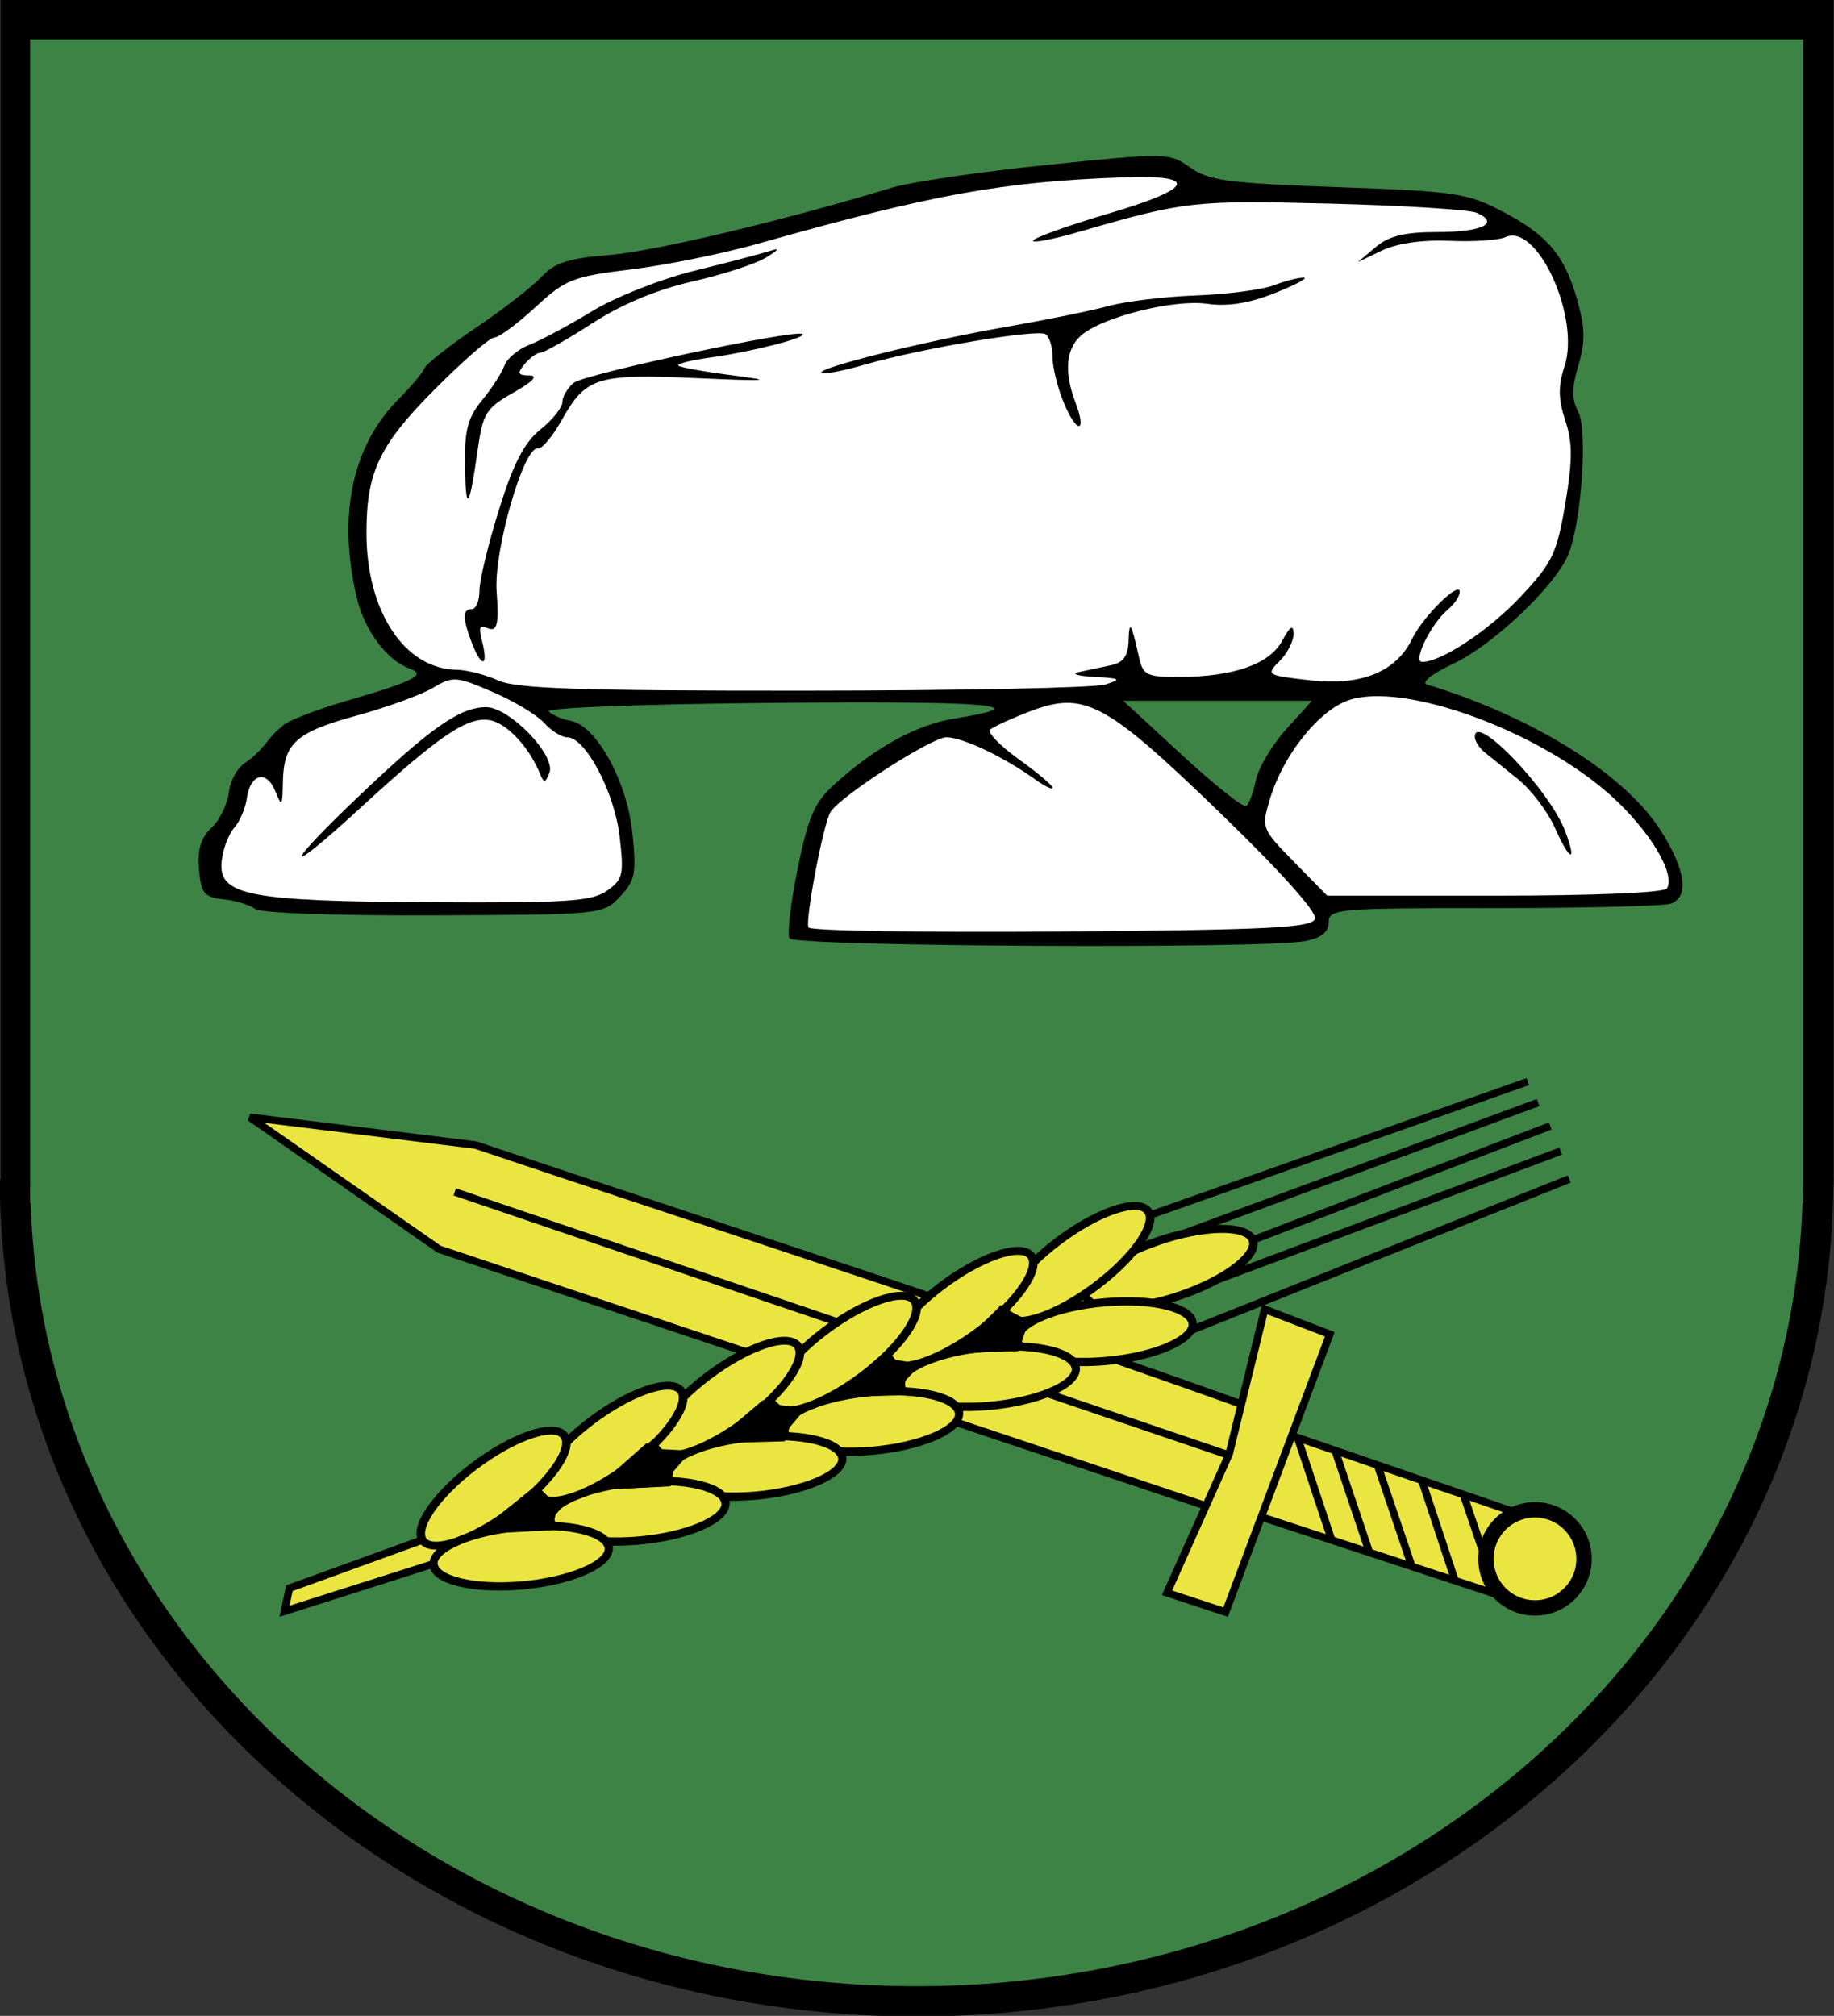 <?xml version="1.0" encoding="UTF-8" standalone="no"?>
<!-- Created with Inkscape (http://www.inkscape.org/) -->

<svg
   xmlns:dc="http://purl.org/dc/elements/1.1/"
   xmlns:cc="http://creativecommons.org/ns#"
   xmlns:rdf="http://www.w3.org/1999/02/22-rdf-syntax-ns#"
   xmlns:svg="http://www.w3.org/2000/svg"
   xmlns="http://www.w3.org/2000/svg"
   xmlns:sodipodi="http://sodipodi.sourceforge.net/DTD/sodipodi-0.dtd"
   xmlns:inkscape="http://www.inkscape.org/namespaces/inkscape"
   id="svg3069"
   version="1.1"
   inkscape:version="0.48+devel r9832"
   width="243.208"
   height="267.317"
   sodipodi:docname="albersdorf.svg">
  <rect width="100%" height="100%" fill="#333333" stroke="none"/>
  <defs
     id="defs3073">
    <inkscape:perspective
       sodipodi:type="inkscape:persp3d"
       inkscape:vp_x="0 : 134 : 1"
       inkscape:vp_y="0 : 1000 : 0"
       inkscape:vp_z="245 : 134 : 1"
       inkscape:persp3d-origin="122.5 : 89.333333 : 1"
       id="perspective3078" />
  </defs>
  <sodipodi:namedview
     pagecolor="#ffffff"
     bordercolor="#666666"
     borderopacity="1"
     objecttolerance="10"
     gridtolerance="10"
     guidetolerance="10"
     inkscape:pageopacity="0"
     inkscape:pageshadow="2"
     inkscape:window-width="1920"
     inkscape:window-height="1138"
     id="namedview3071"
     showgrid="false"
     inkscape:zoom="1.5355826"
     inkscape:cx="-36.664858"
     inkscape:cy="45.109279"
     inkscape:window-x="-8"
     inkscape:window-y="-8"
     inkscape:window-maximized="1"
     inkscape:current-layer="svg3069"
     fit-margin-top="0"
     fit-margin-left="0"
     fit-margin-right="0"
     fit-margin-bottom="0" />
  <g
     id="g3940"
     transform="translate(-267.562,-0.349)">
    <title
       id="title3945">Schild</title>
    <path
       sodipodi:open="true"
       transform="matrix(0.987,0,0,0.979,6.03,2.091)"
       sodipodi:end="3.1415927"
       sodipodi:start="0"
       d="m 509.253,157.944 c 0,61.502 -54.23,111.358 -121.127,111.358 -66.896,0 -121.127,-49.857 -121.127,-111.358 0,0 0,0 0,0"
       sodipodi:ry="111.35838"
       sodipodi:rx="121.12666"
       sodipodi:cy="157.94406"
       sodipodi:cx="388.12628"
       id="path3175"
       style="fill:#3c8345;fill-opacity:1;stroke:#000000;stroke-width:4.1;stroke-miterlimit:4;stroke-opacity:1;stroke-dasharray:none"
       sodipodi:type="arc" />
    <rect
       y="0.349"
       x="267.651"
       height="157.098"
       width="243.067"
       id="rect3963"
       style="fill:#000000;fill-opacity:1;stroke:none" />
    <rect
       y="5.559"
       x="271.558"
       height="154.381"
       width="235.118"
       id="rect3963-3"
       style="fill:#3c8345;fill-opacity:1;stroke:none" />
  </g>
  <g
     id="g3947"
     transform="translate(-267.562,-0.349)">
    <title
       id="title3951">Steine</title>
    <path
       sodipodi:nodetypes="sssssssssssssssccssssssssssssssscsssscsssssscccscs"
       style="fill:#000000"
       d="m 372.267,124.784 c -0.336,-0.543 0.147,-4.706 1.073,-9.25 1.393,-6.839 2.221,-8.752 4.801,-11.106 5.436,-4.959 10.964,-7.994 16.034,-8.803 11.211,-1.79 4.835,-2.338 -24.136,-2.074 -17.523,0.16 -30.228,0.653 -29.701,1.153 0.507,0.481 1.806,1.034 2.888,1.228 3.4,0.613 7.473,7.967 8.185,14.781 0.571,5.465 0.398,6.377 -1.617,8.522 -2.247,2.392 -2.352,2.403 -24.757,2.5 -12.755,0.055 -22.993,-0.311 -23.639,-0.844 -0.626,-0.518 -2.489,-1.094 -4.139,-1.28 -2.657,-0.3 -3.035,-0.757 -3.305,-3.998 -0.219,-2.629 0.25,-4.178 1.663,-5.5 1.082,-1.012 2.12,-3.145 2.305,-4.739 0.187,-1.609 1.227,-3.389 2.337,-4 2.469,-1.778 3.1,-3.597 4.681,-4.643 0.193,-0.58 4.126,-2.152 8.739,-3.493 8.748,-2.543 10.472,-3.421 8.263,-4.207 -3.063,-1.09 -6.044,-5.071 -7.076,-9.45 -2.565,-10.878 -0.598,-20.161 5.579,-26.339 1.643,-1.643 3.173,-3.464 3.401,-4.047 0.227,-0.583 3.326,-3.026 6.885,-5.428 3.56,-2.403 7.448,-5.421 8.64,-6.708 1.728,-1.865 3.56,-2.453 9.028,-2.901 5.983,-0.49 23.177,-4.585 37.417,-8.913 2.506,-0.762 11.798,-2.126 20.649,-3.032 15.854,-1.623 16.135,-1.618 18.943,0.357 2.478,1.742 5.043,2.082 19.608,2.599 15.523,0.55 17.126,0.787 21.767,3.214 6.043,3.16 8.277,5.823 9.977,11.894 1.01,3.607 1.032,5.445 0.105,8.541 -0.895,2.988 -0.902,4.468 -0.029,6.099 1.266,2.365 0.505,14.171 -1.206,18.735 -1.548,4.128 -9.887,12.126 -15.319,14.693 -2.885,1.364 -4.345,2.524 -3.5,2.782 14.141,4.318 26.25,11.898 31.019,19.418 3.251,5.126 3.752,8.7 1.349,9.622 -0.87,0.334 -11.445,0.607 -23.5,0.607 -20.764,0 -21.918,0.099 -21.918,1.875 0,1.3 -0.958,2.067 -3.125,2.5 -5.298,1.06 -67.693,0.728 -68.367,-0.363 z m 61.83,-20.952 c 0.328,-1.64 2.137,-4.687 4.021,-6.771 l 3.425,-3.789 -12.519,0 -12.519,0 7.804,7.199 c 4.292,3.96 8.116,7.006 8.498,6.771 0.381,-0.236 0.962,-1.77 1.29,-3.41 z"
       id="path3083-8"
       inkscape:connector-curvature="0" />
    <path
       sodipodi:nodetypes="ssscssssscssssssssssssssssscssssscsssscscsssssssssscssscssssssssssssscssssscsssssssssssscssssssssssssssssccsssssssssssssssssssssssssssssss"
       style="fill:#ffffff;fill-opacity:1"
       d="m 441.95,122.192 c 0.292,-0.876 -4.653,-6.381 -12.799,-14.247 -15.151,-14.632 -17.837,-16.038 -25.191,-13.195 -2.376,0.919 -4.665,1.97 -5.087,2.338 -0.422,0.367 1.265,2.127 3.75,3.912 2.485,1.784 4.518,3.496 4.518,3.804 0,0.308 -1.012,-0.169 -2.25,-1.06 -4.215,-3.034 -9.666,-5.625 -11.833,-5.625 -1.963,0 -14.059,7.803 -15.36,9.908 -0.96,1.553 -3.421,14.502 -2.913,15.324 0.27,0.437 15.386,0.676 33.591,0.531 27.623,-0.22 33.178,-0.5 33.575,-1.691 z m -93.911,-3.714 c 2.143,-1.501 2.287,-2.121 1.687,-7.25 -0.686,-5.859 -4.527,-13.109 -6.944,-13.109 -0.732,0 -2.108,-0.858 -3.057,-1.908 -0.949,-1.049 -4.027,-2.897 -6.839,-4.107 -4.868,-2.094 -5.249,-2.119 -7.952,-0.522 -1.561,0.922 -6.091,2.567 -10.066,3.655 -8.087,2.213 -9.699,3.666 -9.791,8.823 -0.058,3.228 -0.15,3.342 -0.999,1.225 -1.153,-2.877 -3.319,-2.355 -3.779,0.912 -0.188,1.332 -0.941,3.097 -1.675,3.922 -0.734,0.825 -1.48,2.782 -1.659,4.349 -0.527,4.621 3.341,5.394 27.703,5.532 18.008,0.102 21.364,-0.116 23.371,-1.522 z m -32.899,-12.544 c 9.566,-9.109 13.42,-11.805 16.882,-11.811 3.102,-0.005 9.285,6.398 8.401,8.7 -0.518,1.35 -0.738,1.391 -1.208,0.223 -1.444,-3.582 -4.377,-6.752 -6.652,-7.186 -2.949,-0.564 -6.717,1.98 -17.177,11.593 -10.27,9.438 -10.468,8.214 -0.246,-1.519 z m 173.473,12.23 c 1.186,-1.919 -2.313,-7.715 -7.438,-12.323 -9.542,-8.579 -27.368,-15.086 -34.699,-12.666 -3.988,1.316 -8.755,7.277 -10.513,13.146 -1.145,3.822 -1.099,3.941 3.216,8.339 l 4.378,4.461 22.233,0 c 13.061,0 22.477,-0.394 22.824,-0.956 z m -14.841,-8.017 c -0.955,-2.166 -3.176,-5.089 -4.935,-6.497 -1.759,-1.408 -3.76,-3.021 -4.447,-3.584 -0.688,-0.563 -1.25,-1.472 -1.25,-2.02 0,-3.279 9.903,7.059 11.97,12.495 1.66,4.366 0.628,4.062 -1.338,-0.394 z M 414.141,91.12 c 2.213,-0.709 2.04,-0.825 -1.5,-1.016 -2.2,-0.119 -3.1,-0.406 -2,-0.639 1.1,-0.233 3.013,-0.639 4.25,-0.903 1.639,-0.35 2.271,-1.221 2.329,-3.211 0.083,-2.884 0.364,-2.465 1.353,2.019 0.558,2.528 0.988,2.75 5.337,2.744 7.216,-0.009 11.996,-1.682 13.682,-4.789 1.057,-1.948 1.48,-2.215 1.509,-0.955 0.022,0.963 -0.808,2.598 -1.844,3.634 -1.845,1.845 -1.762,1.898 4.061,2.557 6.772,0.766 11.394,-1.12 13.52,-5.517 1.41,-2.916 6.303,-7.745 6.303,-6.22 0,0.579 -0.705,1.637 -1.566,2.351 -2.227,1.848 -4.737,6.945 -3.42,6.945 2.578,0 8.903,-4.204 13.141,-8.735 4.131,-4.416 4.734,-5.679 5.839,-12.234 0.977,-5.793 0.977,-8.085 2.4e-4,-11.045 -0.935,-2.834 -0.961,-4.559 -0.106,-7.151 2.15,-6.513 -3.641,-19.158 -7.854,-17.153 -0.844,0.402 -4.151,0.619 -7.347,0.482 -3.639,-0.155 -7.004,0.325 -9,1.283 l -3.188,1.532 2.361,-1.989 c 1.766,-1.488 3.829,-1.989 8.191,-1.989 5.942,0 8.335,-1.178 5.192,-2.555 -0.959,-0.421 -9.744,-0.968 -19.521,-1.217 -17.963,-0.457 -19.158,-0.324 -32.992,3.682 -3.723,1.078 -6.559,1.621 -6.303,1.206 0.256,-0.414 4.78,-2.027 10.052,-3.584 11.296,-3.336 12.02,-5.146 1.914,-4.787 -16.038,0.57 -25.358,2.262 -48.395,8.784 -4.675,1.324 -12.269,2.866 -16.875,3.426 -7.766,0.946 -8.691,1.311 -12.728,5.032 -2.394,2.207 -4.841,4.012 -5.437,4.012 -0.596,0 -4.176,3.116 -7.955,6.925 -7.332,7.391 -9.002,10.936 -8.985,19.075 0.022,10.327 5.052,17.922 11.951,18.045 1.391,0.025 3.878,0.663 5.528,1.419 2.377,1.088 10.791,1.37 40.5,1.355 20.625,-0.01 38.625,-0.379 40,-0.819 z m -84.025,-5.565 c -1.239,-3.26 -1.233,-4.435 0.025,-4.435 0.55,0 1,-1.102 1,-2.448 0,-1.347 1.168,-6.184 2.596,-10.75 1.918,-6.133 3.355,-8.908 5.5,-10.624 1.597,-1.277 2.904,-2.91 2.904,-3.628 0,-0.718 0.673,-1.863 1.495,-2.546 1.415,-1.175 29.612,-7.187 30.356,-6.473 0.518,0.497 -6.856,2.37 -12.231,3.107 -2.571,0.352 -4.479,0.836 -4.24,1.075 0.239,0.239 3.513,0.826 7.277,1.305 5.564,0.708 4.659,0.775 -4.845,0.358 -13.301,-0.583 -14.686,-0.152 -17.904,5.574 -1.22,2.171 -2.637,3.858 -3.15,3.749 -1.849,-0.394 -5.87,13.513 -5.48,18.953 0.303,4.221 0.103,5.375 -1.104,4.911 -1.161,-0.446 -1.332,-0.326 -0.805,1.773 0.853,3.4 -0.113,3.469 -1.394,0.099 z m -0.896,-23.608 c -0.063,-4.539 0.387,-6.238 2.251,-8.5 1.281,-1.555 2.62,-3.621 2.974,-4.592 0.355,-0.971 1.85,-2.223 3.324,-2.784 1.474,-0.56 5.198,-2.554 8.276,-4.43 3.103,-1.892 9.16,-4.291 13.596,-5.385 4.4,-1.086 8.9,-2.266 10,-2.624 1.381,-0.449 1.226,-0.178 -0.5,0.876 -1.375,0.839 -5.763,2.265 -9.75,3.17 -4.709,1.068 -9.365,3.01 -13.284,5.543 -3.318,2.145 -6.413,3.9 -6.877,3.9 -0.464,0 -1.404,0.675 -2.089,1.5 -1.031,1.242 -0.923,1.503 0.628,1.516 1.22,0.011 0.482,0.804 -2.118,2.276 -3.665,2.076 -4.053,2.705 -4.764,7.734 -1.103,7.799 -1.576,8.31 -1.667,1.801 z m 79.434,-8.141 c -0.832,-1.992 -1.513,-4.734 -1.513,-6.095 0,-1.36 -0.419,-2.732 -0.932,-3.049 -1.133,-0.7 -16.532,1.893 -23.926,4.029 -2.947,0.851 -5.554,1.351 -5.795,1.11 -0.647,-0.647 13.762,-4.23 24.652,-6.131 5.225,-0.912 11.3,-2.152 13.5,-2.757 2.2,-0.605 7.38,-1.226 11.512,-1.381 4.131,-0.154 8.773,-0.76 10.315,-1.347 1.542,-0.586 3.336,-1.045 3.988,-1.019 0.652,0.026 -1.065,0.943 -3.815,2.039 -3.44,1.371 -6.248,1.817 -9,1.431 -4.485,-0.63 -13.983,1.772 -16.75,4.235 -1.98,1.762 -2.232,4.849 -0.722,8.821 1.571,4.133 0.207,4.234 -1.515,0.112 z"
       id="path3091-0"
       inkscape:connector-curvature="0" />
  </g>
  <g
     id="g4056"
     transform="translate(-267.562,-0.349)">
    <title
       id="title4068">Schwert</title>
    <path
       sodipodi:nodetypes="cccccc"
       inkscape:connector-curvature="0"
       id="path4001"
       d="m 330.625,152.189 -29.931,-3.684 25.096,17.498 105.22,35.227 4.835,-13.354 C 401.75,175.534 365.539,163.932 330.625,152.189 z"
       style="fill:#ebe542;fill-opacity:1;stroke:#000000;stroke-width:1px;stroke-linecap:butt;stroke-linejoin:miter;stroke-opacity:1" />
    <path
       inkscape:connector-curvature="0"
       id="path4003"
       d="m 327.863,158.405 102.918,34.997 0,0"
       style="fill:none;stroke:#000000;stroke-width:1px;stroke-linecap:butt;stroke-linejoin:miter;stroke-opacity:1" />
    <path
       sodipodi:nodetypes="cccc"
       inkscape:connector-curvature="0"
       id="path4005"
       d="m 438.608,190.639 30.852,10.591 -3.549,10.498 -31.217,-10.268"
       style="fill:#ebe542;fill-opacity:1;stroke:#000000;stroke-width:1px;stroke-linecap:butt;stroke-linejoin:miter;stroke-opacity:1" />
    <path
       transform="matrix(2.103,0,0,2.103,-248.904,-408.92)"
       d="m 345.471,292.909 c 0,1.708 -1.385,3.093 -3.093,3.093 -1.708,0 -3.093,-1.385 -3.093,-3.093 0,-1.708 1.385,-3.093 3.093,-3.093 1.708,0 3.093,1.385 3.093,3.093 z"
       sodipodi:ry="3.0932884"
       sodipodi:rx="3.0932884"
       sodipodi:cy="292.90912"
       sodipodi:cx="342.37817"
       id="path3075"
       style="fill:#ebe542;fill-opacity:1;stroke:#000000;stroke-width:0.969;stroke-miterlimit:4;stroke-opacity:1;stroke-dasharray:none"
       sodipodi:type="arc" />
    <path
       sodipodi:nodetypes="cccccc"
       inkscape:connector-curvature="0"
       id="path3999"
       d="m 443.904,177.285 -13.814,36.838 -7.772,-2.561 8.233,-18.391 4.712,-19.205 z"
       style="fill:#ebe542;fill-opacity:1;stroke:#000000;stroke-width:1px;stroke-linecap:butt;stroke-linejoin:miter;stroke-opacity:1" />
    <path
       sodipodi:nodetypes="cc"
       inkscape:connector-curvature="0"
       id="path4009"
       d="m 444.646,192.804 4.57,13.575"
       style="fill:none;stroke:#000000;stroke-width:1px;stroke-linecap:butt;stroke-linejoin:miter;stroke-opacity:1" />
    <path
       sodipodi:nodetypes="cc"
       inkscape:connector-curvature="0"
       id="path4009-3"
       d="m 439.648,191.044 4.489,13.494"
       style="fill:none;stroke:#000000;stroke-width:1px;stroke-linecap:butt;stroke-linejoin:miter;stroke-opacity:1" />
    <path
       sodipodi:nodetypes="cc"
       inkscape:connector-curvature="0"
       id="path4009-9"
       d="m 450.23,194.625 4.57,13.494"
       style="fill:none;stroke:#000000;stroke-width:1px;stroke-linecap:butt;stroke-linejoin:miter;stroke-opacity:1" />
    <path
       sodipodi:nodetypes="cc"
       inkscape:connector-curvature="0"
       id="path4009-7"
       d="m 456.091,196.579 4.407,13.331"
       style="fill:none;stroke:#000000;stroke-width:1px;stroke-linecap:butt;stroke-linejoin:miter;stroke-opacity:1" />
    <path
       sodipodi:nodetypes="cc"
       inkscape:connector-curvature="0"
       id="path4009-6"
       d="m 461.545,198.288 4.407,12.924"
       style="fill:none;stroke:#000000;stroke-width:1px;stroke-linecap:butt;stroke-linejoin:miter;stroke-opacity:1" />
  </g>
  <g
     id="g3967"
     transform="translate(-267.562,-0.349)">
    <title
       id="title3997">Ähre</title>
    <path
       sodipodi:nodetypes="cc"
       inkscape:connector-curvature="0"
       id="path3977"
       d="m 473.143,149.658 -47.427,18.186"
       style="fill:none;stroke:#000000;stroke-width:1.002px;stroke-linecap:butt;stroke-linejoin:miter;stroke-opacity:1" />
    <path
       sodipodi:nodetypes="cc"
       inkscape:connector-curvature="0"
       id="path3977-0"
       d="m 474.525,152.996 -57.788,21.64"
       style="fill:none;stroke:#000000;stroke-width:1.002px;stroke-linecap:butt;stroke-linejoin:miter;stroke-opacity:1" />
    <path
       sodipodi:nodetypes="cc"
       inkscape:connector-curvature="0"
       id="path3977-4"
       d="m 475.664,156.692 -52.929,21.156"
       style="fill:none;stroke:#000000;stroke-width:1.026px;stroke-linecap:butt;stroke-linejoin:miter;stroke-opacity:1" />
    <path
       sodipodi:nodetypes="cc"
       inkscape:connector-curvature="0"
       id="path3977-0-3"
       d="m 471.531,146.549 -54.795,20.259"
       style="fill:none;stroke:#000000;stroke-width:1.002px;stroke-linecap:butt;stroke-linejoin:miter;stroke-opacity:1" />
    <path
       sodipodi:nodetypes="cc"
       inkscape:connector-curvature="0"
       id="path3977-41"
       d="m 470.162,143.774 -54.129,19.132"
       style="fill:none;stroke:#000000;stroke-width:0.978px;stroke-linecap:butt;stroke-linejoin:miter;stroke-opacity:1" />
    <path
       sodipodi:type="arc"
       style="fill:#ebe542;fill-opacity:1;stroke:#000000;stroke-width:0.969;stroke-miterlimit:4;stroke-opacity:1;stroke-dasharray:none"
       id="path3098-82-4-0"
       sodipodi:cx="57.329895"
       sodipodi:cy="325.3299"
       sodipodi:rx="10.360825"
       sodipodi:ry="3.4536083"
       d="m 67.691,325.33 c 0,1.907 -4.639,3.454 -10.361,3.454 -5.722,0 -10.361,-1.546 -10.361,-3.454 0,-1.907 4.639,-3.454 10.361,-3.454 5.722,0 10.361,1.546 10.361,3.454 z"
       transform="matrix(1.065,-0.367,-0.457,-1.032,510.246,525.3)" />
    <path
       sodipodi:type="arc"
       style="fill:#ebe542;fill-opacity:1;stroke:#000000;stroke-width:0.969;stroke-miterlimit:4;stroke-opacity:1;stroke-dasharray:none"
       id="path3098-82"
       sodipodi:cx="57.329895"
       sodipodi:cy="325.3299"
       sodipodi:rx="10.360825"
       sodipodi:ry="3.4536083"
       d="m 67.691,325.33 c 0,1.907 -4.639,3.454 -10.361,3.454 -5.722,0 -10.361,-1.546 -10.361,-3.454 0,-1.907 4.639,-3.454 10.361,-3.454 5.722,0 10.361,1.546 10.361,3.454 z"
       transform="matrix(1.122,-0.096,0,1.128,349.768,-184.527)" />
    <path
       sodipodi:type="arc"
       style="fill:#ebe542;fill-opacity:1;stroke:#000000;stroke-width:0.969;stroke-miterlimit:4;stroke-opacity:1;stroke-dasharray:none"
       id="path3098-8"
       sodipodi:cx="57.329895"
       sodipodi:cy="325.3299"
       sodipodi:rx="10.360825"
       sodipodi:ry="3.4536083"
       d="m 67.691,325.33 c 0,1.907 -4.639,3.454 -10.361,3.454 -5.722,0 -10.361,-1.546 -10.361,-3.454 0,-1.907 4.639,-3.454 10.361,-3.454 5.722,0 10.361,1.546 10.361,3.454 z"
       transform="matrix(1.122,-0.096,0,1.128,334.284,-178.576)" />
    <path
       sodipodi:type="arc"
       style="fill:#ebe542;fill-opacity:1;stroke:#000000;stroke-width:0.969;stroke-miterlimit:4;stroke-opacity:1;stroke-dasharray:none"
       id="path3098-35"
       sodipodi:cx="57.329895"
       sodipodi:cy="325.3299"
       sodipodi:rx="10.360825"
       sodipodi:ry="3.4536083"
       d="m 67.691,325.33 c 0,1.907 -4.639,3.454 -10.361,3.454 -5.722,0 -10.361,-1.546 -10.361,-3.454 0,-1.907 4.639,-3.454 10.361,-3.454 5.722,0 10.361,1.546 10.361,3.454 z"
       transform="matrix(1.122,-0.096,0,1.128,318.8,-172.624)" />
    <path
       sodipodi:type="arc"
       style="fill:#ebe542;fill-opacity:1;stroke:#000000;stroke-width:0.969;stroke-miterlimit:4;stroke-opacity:1;stroke-dasharray:none"
       id="path3098-6"
       sodipodi:cx="57.329895"
       sodipodi:cy="325.3299"
       sodipodi:rx="10.360825"
       sodipodi:ry="3.4536083"
       d="m 67.691,325.33 c 0,1.907 -4.639,3.454 -10.361,3.454 -5.722,0 -10.361,-1.546 -10.361,-3.454 0,-1.907 4.639,-3.454 10.361,-3.454 5.722,0 10.361,1.546 10.361,3.454 z"
       transform="matrix(1.122,-0.096,0,1.128,303.317,-166.672)" />
    <path
       sodipodi:type="arc"
       style="fill:#ebe542;fill-opacity:1;stroke:#000000;stroke-width:0.969;stroke-miterlimit:4;stroke-opacity:1;stroke-dasharray:none"
       id="path3098-3"
       sodipodi:cx="57.329895"
       sodipodi:cy="325.3299"
       sodipodi:rx="10.360825"
       sodipodi:ry="3.4536083"
       d="m 67.691,325.33 c 0,1.907 -4.639,3.454 -10.361,3.454 -5.722,0 -10.361,-1.546 -10.361,-3.454 0,-1.907 4.639,-3.454 10.361,-3.454 5.722,0 10.361,1.546 10.361,3.454 z"
       transform="matrix(1.122,-0.096,0,1.128,287.833,-160.72)" />
    <path
       sodipodi:type="arc"
       style="fill:#ebe542;fill-opacity:1;stroke:#000000;stroke-width:0.969;stroke-miterlimit:4;stroke-opacity:1;stroke-dasharray:none"
       id="path3098-82-4"
       sodipodi:cx="57.329895"
       sodipodi:cy="325.3299"
       sodipodi:rx="10.360825"
       sodipodi:ry="3.4536083"
       d="m 67.691,325.33 c 0,1.907 -4.639,3.454 -10.361,3.454 -5.722,0 -10.361,-1.546 -10.361,-3.454 0,-1.907 4.639,-3.454 10.361,-3.454 5.722,0 10.361,1.546 10.361,3.454 z"
       transform="matrix(0.897,-0.681,-0.756,-0.837,604.942,479.232)" />
    <path
       sodipodi:type="arc"
       style="fill:#ebe542;fill-opacity:1;stroke:#000000;stroke-width:0.969;stroke-miterlimit:4;stroke-opacity:1;stroke-dasharray:none"
       id="path3098-8-0"
       sodipodi:cx="57.329895"
       sodipodi:cy="325.3299"
       sodipodi:rx="10.360825"
       sodipodi:ry="3.4536083"
       d="m 67.691,325.33 c 0,1.907 -4.639,3.454 -10.361,3.454 -5.722,0 -10.361,-1.546 -10.361,-3.454 0,-1.907 4.639,-3.454 10.361,-3.454 5.722,0 10.361,1.546 10.361,3.454 z"
       transform="matrix(0.897,-0.681,-0.756,-0.837,589.462,485.191)" />
    <path
       sodipodi:type="arc"
       style="fill:#ebe542;fill-opacity:1;stroke:#000000;stroke-width:0.969;stroke-miterlimit:4;stroke-opacity:1;stroke-dasharray:none"
       id="path3098-35-2"
       sodipodi:cx="57.329895"
       sodipodi:cy="325.3299"
       sodipodi:rx="10.360825"
       sodipodi:ry="3.4536083"
       d="m 67.691,325.33 c 0,1.907 -4.639,3.454 -10.361,3.454 -5.722,0 -10.361,-1.546 -10.361,-3.454 0,-1.907 4.639,-3.454 10.361,-3.454 5.722,0 10.361,1.546 10.361,3.454 z"
       transform="matrix(0.897,-0.681,-0.756,-0.837,573.981,491.151)" />
    <path
       sodipodi:type="arc"
       style="fill:#ebe542;fill-opacity:1;stroke:#000000;stroke-width:0.969;stroke-miterlimit:4;stroke-opacity:1;stroke-dasharray:none"
       id="path3098-6-3"
       sodipodi:cx="57.329895"
       sodipodi:cy="325.3299"
       sodipodi:rx="10.360825"
       sodipodi:ry="3.4536083"
       d="m 67.691,325.33 c 0,1.907 -4.639,3.454 -10.361,3.454 -5.722,0 -10.361,-1.546 -10.361,-3.454 0,-1.907 4.639,-3.454 10.361,-3.454 5.722,0 10.361,1.546 10.361,3.454 z"
       transform="matrix(0.897,-0.681,-0.756,-0.837,558.501,497.111)" />
    <path
       sodipodi:type="arc"
       style="fill:#ebe542;fill-opacity:1;stroke:#000000;stroke-width:0.969;stroke-miterlimit:4;stroke-opacity:1;stroke-dasharray:none"
       id="path3098-3-4"
       sodipodi:cx="57.329895"
       sodipodi:cy="325.3299"
       sodipodi:rx="10.360825"
       sodipodi:ry="3.4536083"
       d="m 67.691,325.33 c 0,1.907 -4.639,3.454 -10.361,3.454 -5.722,0 -10.361,-1.546 -10.361,-3.454 0,-1.907 4.639,-3.454 10.361,-3.454 5.722,0 10.361,1.546 10.361,3.454 z"
       transform="matrix(0.897,-0.681,-0.756,-0.837,543.02,503.071)" />
    <path
       style="fill:#ebe542;fill-opacity:1;stroke:#000000;stroke-width:1px;stroke-linecap:butt;stroke-linejoin:miter;stroke-opacity:1"
       d="m 305.932,210.958 -0.633,3.051 28.032,-8.922 -0.748,-3.799 z"
       id="path3880"
       inkscape:connector-curvature="0"
       sodipodi:nodetypes="ccccc" />
    <path
       sodipodi:type="arc"
       style="fill:#ebe542;fill-opacity:1;stroke:#000000;stroke-width:0.969;stroke-miterlimit:4;stroke-opacity:1;stroke-dasharray:none"
       id="path3098-7"
       sodipodi:cx="57.329895"
       sodipodi:cy="325.3299"
       sodipodi:rx="10.360825"
       sodipodi:ry="3.4536083"
       d="m 67.691,325.33 c 0,1.907 -4.639,3.454 -10.361,3.454 -5.722,0 -10.361,-1.546 -10.361,-3.454 0,-1.907 4.639,-3.454 10.361,-3.454 5.722,0 10.361,1.546 10.361,3.454 z"
       transform="matrix(0.897,-0.681,-0.756,-0.837,527.539,509.03)" />
    <path
       sodipodi:type="arc"
       style="fill:#ebe542;fill-opacity:1;stroke:#000000;stroke-width:0.969;stroke-miterlimit:4;stroke-opacity:1;stroke-dasharray:none"
       id="path3098"
       sodipodi:cx="57.329895"
       sodipodi:cy="325.3299"
       sodipodi:rx="10.360825"
       sodipodi:ry="3.4536083"
       d="m 67.691,325.33 c 0,1.907 -4.639,3.454 -10.361,3.454 -5.722,0 -10.361,-1.546 -10.361,-3.454 0,-1.907 4.639,-3.454 10.361,-3.454 5.722,0 10.361,1.546 10.361,3.454 z"
       transform="matrix(1.122,-0.096,0,1.128,272.349,-154.769)" />
    <path
       inkscape:connector-curvature="0"
       id="path3094"
       d="m 332.295,203.072 6.389,-5.123 1.439,1.439 2.015,0 -1.381,1.612 -0.345,1.784 -7.828,0.403"
       style="fill:#000000;stroke:#000000;stroke-width:1px;stroke-linecap:butt;stroke-linejoin:miter;stroke-opacity:1" />
    <path
       inkscape:connector-curvature="0"
       id="path3864"
       d="m 354.168,191.848 0.748,1.151 3.281,0.173 -1.899,2.187 -0.173,1.554 -8.461,0.46 2.993,-2.302 z"
       style="fill:none;stroke:#000000;stroke-width:1px;stroke-linecap:butt;stroke-linejoin:miter;stroke-opacity:1" />
    <path
       inkscape:connector-curvature="0"
       id="path3866"
       d="m 354.052,191.848 1.151,1.266 2.533,0.288 -1.324,1.784 -0.403,1.784 -8.346,0.403 5.986,-5.296"
       style="fill:#000000;stroke:#000000;stroke-width:1px;stroke-linecap:butt;stroke-linejoin:miter;stroke-opacity:1" />
    <path
       inkscape:connector-curvature="0"
       id="path3868"
       d="m 369.479,186.034 1.266,1.094 2.648,0.403 -1.554,1.842 -0.576,1.612 -7.886,0.23 5.698,-4.835"
       style="fill:#000000;stroke:#000000;stroke-width:1px;stroke-linecap:butt;stroke-linejoin:miter;stroke-opacity:1" />
    <path
       inkscape:connector-curvature="0"
       id="path3870"
       d="m 384.962,179.76 1.094,1.381 2.648,0.403 -1.554,1.669 -0.173,1.669 -7.54,0.173 5.065,-4.432"
       style="fill:#000000;stroke:#000000;stroke-width:1px;stroke-linecap:butt;stroke-linejoin:miter;stroke-opacity:1" />
    <path
       inkscape:connector-curvature="0"
       id="path3872"
       d="m 400.446,174.062 2.763,1.842 -1.094,2.936 -7.31,0.576 z"
       style="fill:none;stroke:#000000;stroke-width:1px;stroke-linecap:butt;stroke-linejoin:miter;stroke-opacity:1" />
    <path
       inkscape:connector-curvature="0"
       id="path3874"
       d="m 400.273,174.177 -4.547,4.49 1.036,0.518 5.526,-0.173 0.979,-2.936 z"
       style="fill:none;stroke:#000000;stroke-width:1px;stroke-linecap:butt;stroke-linejoin:miter;stroke-opacity:1" />
    <path
       inkscape:connector-curvature="0"
       id="path3876"
       d="m 400.388,174.177 2.82,1.899 -1.036,2.936 -6.619,0.173 4.72,-4.72 z"
       style="fill:none;stroke:#000000;stroke-width:1px;stroke-linecap:butt;stroke-linejoin:miter;stroke-opacity:1" />
    <path
       inkscape:connector-curvature="0"
       id="path3878"
       d="m 400.388,174.235 2.763,1.381 -0.863,3.166 -6.216,0.173 4.087,-4.375"
       style="fill:#000000;stroke:#000000;stroke-width:1px;stroke-linecap:butt;stroke-linejoin:miter;stroke-opacity:1" />
  </g>
</svg>
